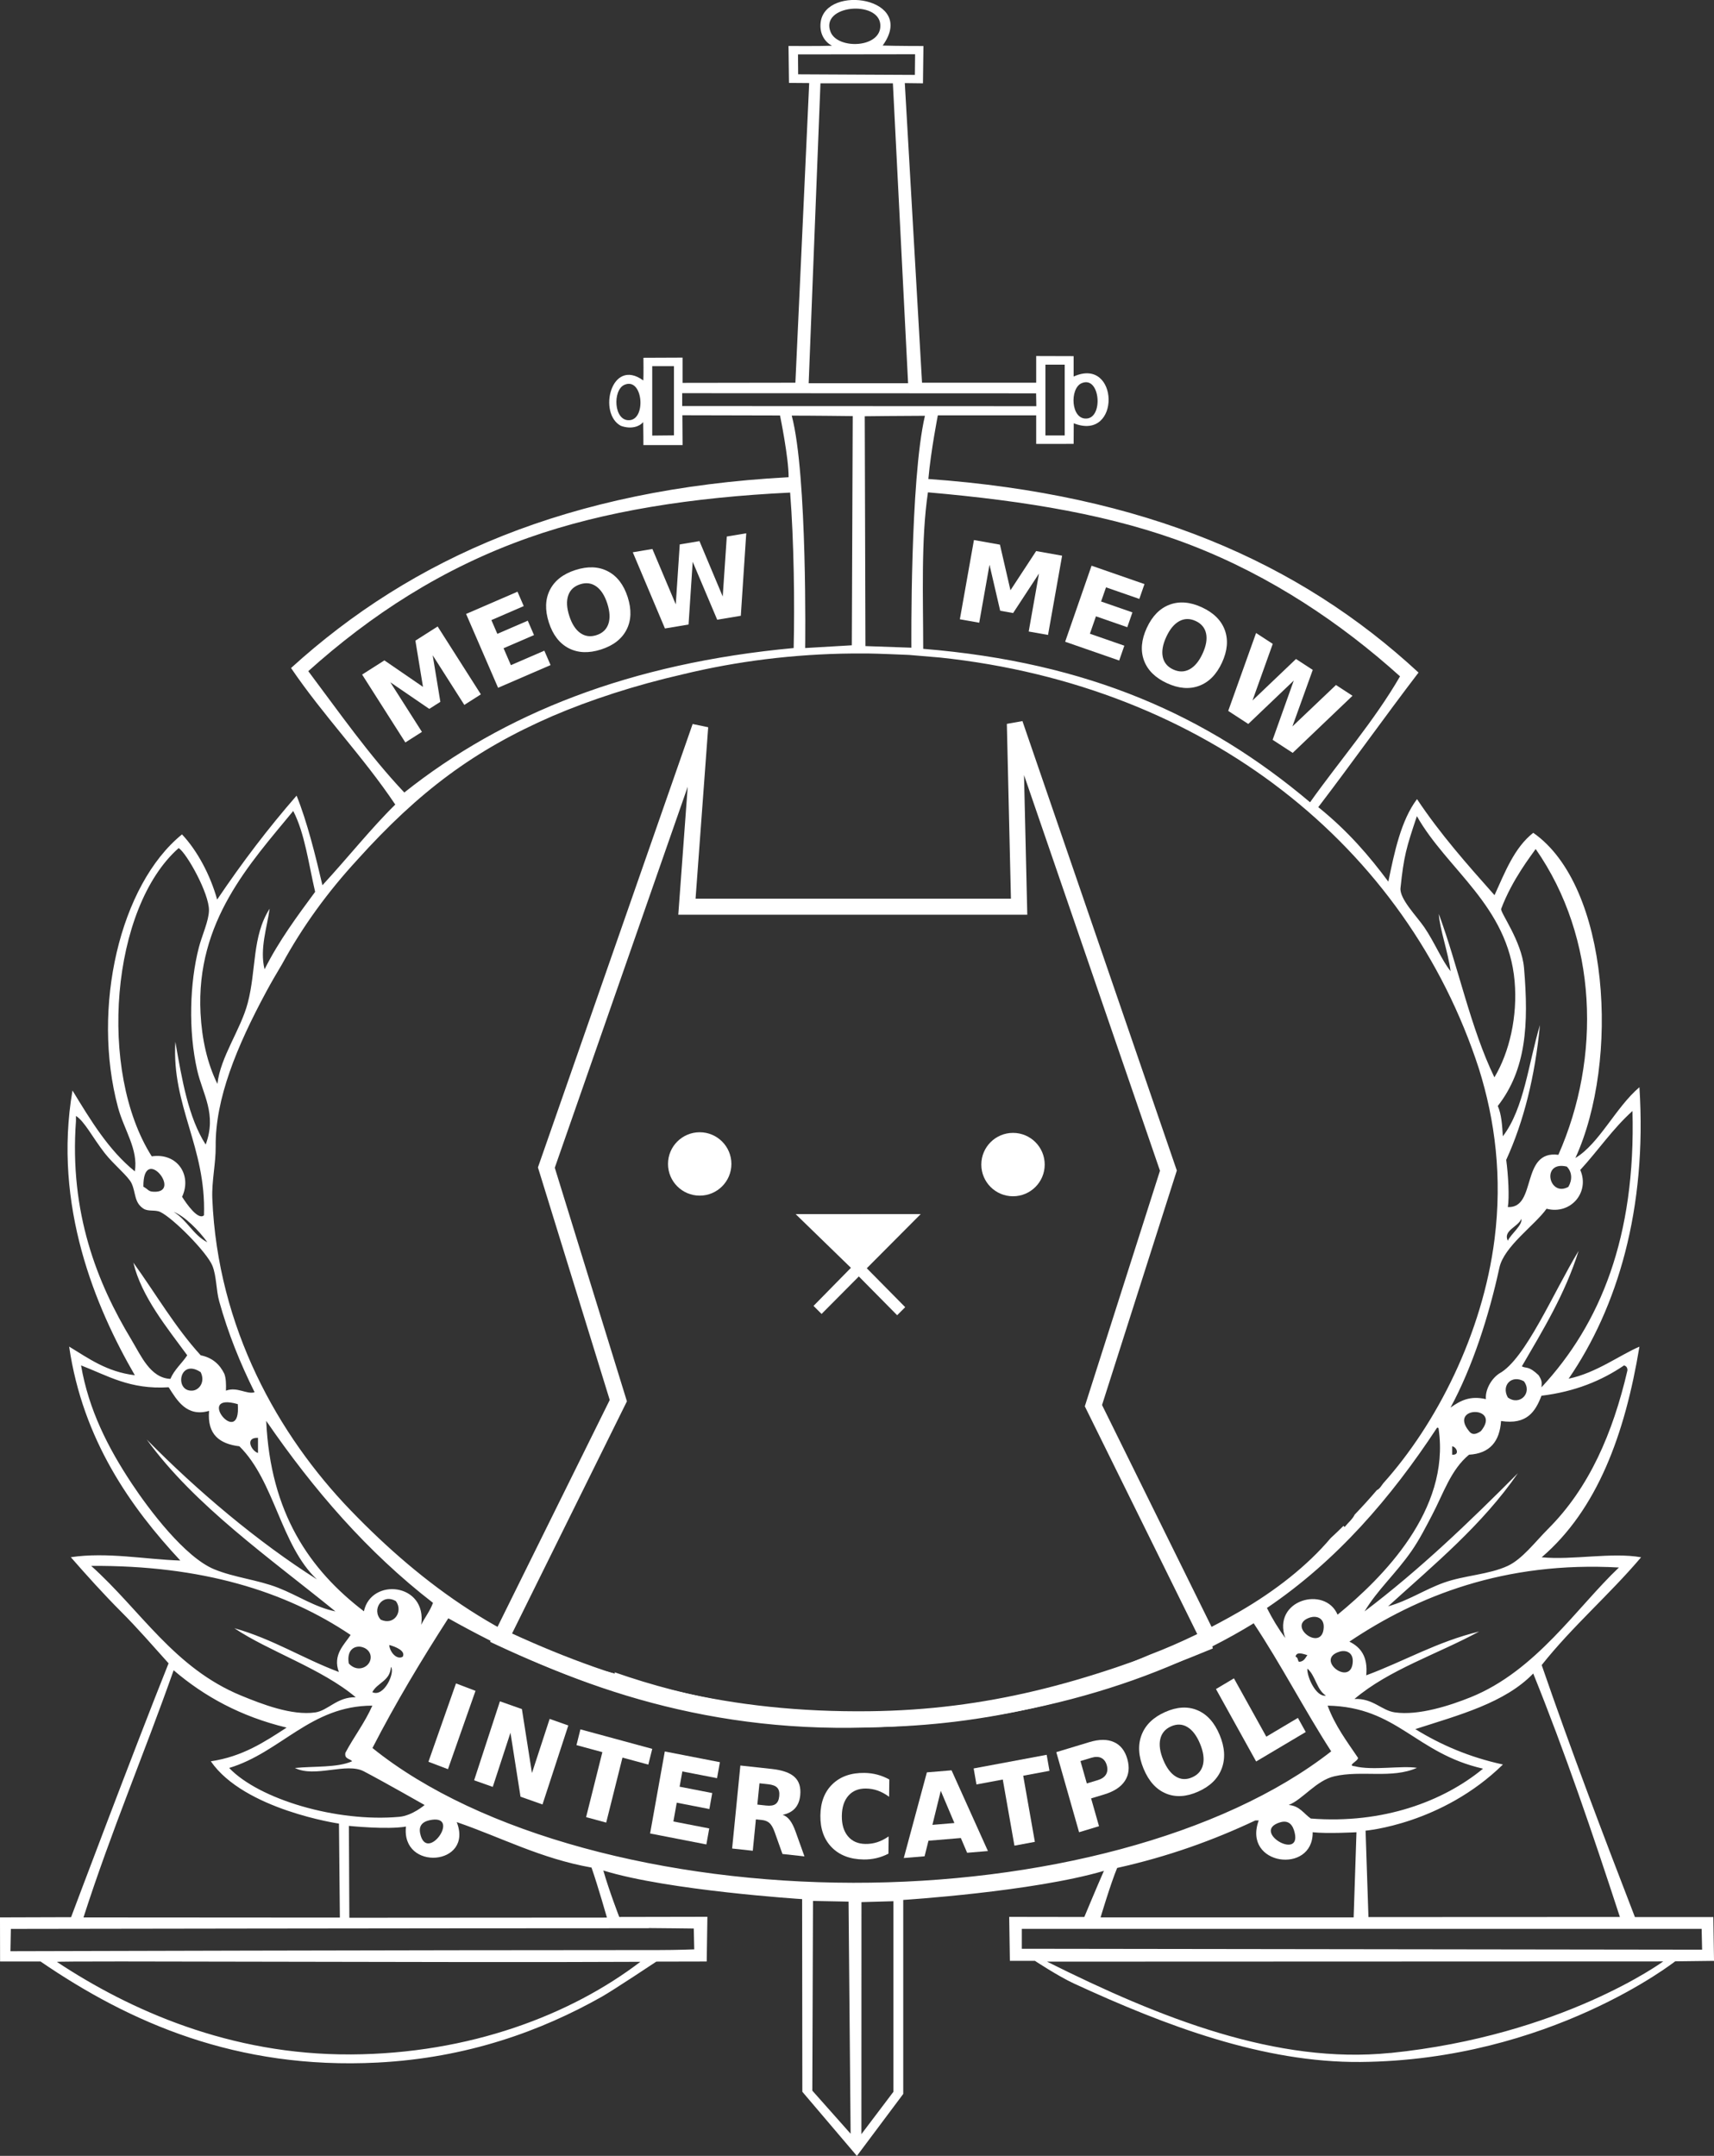 <?xml version="1.0" encoding="UTF-8" standalone="no"?>
<svg
   xmlns:dc="http://purl.org/dc/elements/1.1/"
   xmlns:cc="http://creativecommons.org/ns#"
   xmlns:rdf="http://www.w3.org/1999/02/22-rdf-syntax-ns#"
   xmlns:svg="http://www.w3.org/2000/svg"
   xmlns="http://www.w3.org/2000/svg"
   xmlns:sodipodi="http://sodipodi.sourceforge.net/DTD/sodipodi-0.dtd"
   xmlns:inkscape="http://www.inkscape.org/namespaces/inkscape"
   width="62.568mm"
   height="78.706mm"
   viewBox="0 0 62.568 78.706"
   version="1.1"
   id="svg1227"
   inkscape:version="1.0.1 (3bc2e813f5, 2020-09-07)"
   sodipodi:docname="intercatpol3.svg">
  <rect x="0" y="0" width="62.568" height="78.706" fill="#333333" stroke="none"/>
  <defs
     id="defs1221" />
  <sodipodi:namedview
     id="base"
     pagecolor="#ffffff"
     bordercolor="#666666"
     borderopacity="1.0"
     inkscape:pageopacity="0.0"
     inkscape:pageshadow="2"
     inkscape:zoom="1.5325895"
     inkscape:cx="189.87818"
     inkscape:cy="231.24894"
     inkscape:document-units="mm"
     inkscape:current-layer="layer1"
     inkscape:document-rotation="0"
     showgrid="true"
     inkscape:snap-others="false"
     inkscape:object-nodes="false"
     inkscape:snap-nodes="false"
     showguides="true"
     inkscape:lockguides="false"
     inkscape:window-width="1920"
     inkscape:window-height="993"
     inkscape:window-x="0"
     inkscape:window-y="31"
     inkscape:window-maximized="1" />
  <g
     inkscape:label="Layer 1"
     inkscape:groupmode="layer"
     id="layer1"
     transform="translate(-71.904,-128.466)">
    <g
       aria-label="INTERCATPOL"
       transform="matrix(0.714,-0.024,0.025,0.74,24.789,45.394)"
       id="text1233"
       style="font-style:normal;font-variant:normal;font-weight:bold;font-stretch:normal;font-size:4.939px;line-height:1.25;font-family:sans-serif;-inkscape-font-specification:'sans-serif, Bold';font-variant-ligatures:normal;font-variant-caps:normal;font-variant-numeric:normal;font-variant-east-asian:normal;letter-spacing:0.394px;fill:#ffffff;fill-opacity:1;stroke:none;stroke-width:0.265">
      <path
         d="m 82.368,197.982 0.984,0.398 -1.542,3.815 -0.984,-0.398 z"
         style="font-style:normal;font-variant:normal;font-weight:bold;font-stretch:normal;font-size:5.644px;font-family:sans-serif;-inkscape-font-specification:'sans-serif, Bold';font-variant-ligatures:normal;font-variant-caps:normal;font-variant-numeric:normal;font-variant-east-asian:normal;fill:#ffffff"
         id="path1381" />
      <path
         d="m 84.581,198.937 1.109,0.419 0.403,3.169 0.997,-2.64 0.941,0.356 -1.454,3.849 -1.109,-0.419 -0.403,-3.169 -0.997,2.64 -0.941,-0.356 z"
         style="font-style:normal;font-variant:normal;font-weight:bold;font-stretch:normal;font-size:5.644px;font-family:sans-serif;-inkscape-font-specification:'sans-serif, Bold';font-variant-ligatures:normal;font-variant-caps:normal;font-variant-numeric:normal;font-variant-east-asian:normal;fill:#ffffff"
         id="path1383" />
      <path
         d="m 88.643,200.452 3.635,1.08 -0.228,0.769 -1.308,-0.388 -0.943,3.176 -1.017,-0.302 0.943,-3.176 -1.31,-0.389 z"
         style="font-style:normal;font-variant:normal;font-weight:bold;font-stretch:normal;font-size:5.644px;font-family:sans-serif;-inkscape-font-specification:'sans-serif, Bold';font-variant-ligatures:normal;font-variant-caps:normal;font-variant-numeric:normal;font-variant-east-asian:normal;fill:#ffffff"
         id="path1385" />
      <path
         d="m 92.914,201.681 2.796,0.62 -0.174,0.783 -1.76,-0.39 -0.166,0.748 1.655,0.367 -0.174,0.783 -1.655,-0.367 -0.204,0.92 1.819,0.403 -0.174,0.783 -2.855,-0.633 z"
         style="font-style:normal;font-variant:normal;font-weight:bold;font-stretch:normal;font-size:5.644px;font-family:sans-serif;-inkscape-font-specification:'sans-serif, Bold';font-variant-ligatures:normal;font-variant-caps:normal;font-variant-numeric:normal;font-variant-east-asian:normal;fill:#ffffff"
         id="path1387" />
      <path
         d="m 97.992,204.513 q 0.33,0.046 0.489,-0.058 0.162,-0.103 0.201,-0.384 0.039,-0.278 -0.09,-0.419 -0.125,-0.14 -0.456,-0.185 l -0.442,-0.061 -0.145,1.046 z m -0.543,0.665 -0.213,1.542 -1.051,-0.145 0.564,-4.076 1.605,0.222 q 0.805,0.111 1.142,0.433 0.339,0.322 0.259,0.907 -0.056,0.404 -0.288,0.636 -0.23,0.233 -0.64,0.301 0.209,0.079 0.354,0.277 0.148,0.196 0.274,0.572 l 0.41,1.236 -1.119,-0.155 -0.357,-1.082 q -0.108,-0.327 -0.248,-0.46 -0.137,-0.133 -0.394,-0.169 z"
         style="font-style:normal;font-variant:normal;font-weight:bold;font-stretch:normal;font-size:5.644px;font-family:sans-serif;-inkscape-font-specification:'sans-serif, Bold';font-variant-ligatures:normal;font-variant-caps:normal;font-variant-numeric:normal;font-variant-east-asian:normal;fill:#ffffff"
         id="path1389" />
      <path
         d="m 104.159,207.087 q -0.299,0.138 -0.619,0.2 -0.32,0.062 -0.664,0.046 -1.027,-0.048 -1.6,-0.649 -0.573,-0.603 -0.527,-1.586 0.046,-0.986 0.673,-1.53 0.627,-0.547 1.654,-0.499 0.344,0.016 0.657,0.108 0.313,0.092 0.598,0.257 l -0.04,0.851 q -0.285,-0.215 -0.567,-0.322 -0.282,-0.107 -0.599,-0.122 -0.567,-0.026 -0.909,0.322 -0.342,0.348 -0.372,0.987 -0.03,0.636 0.278,1.015 0.308,0.379 0.875,0.405 0.317,0.015 0.607,-0.065 0.291,-0.08 0.595,-0.267 z"
         style="font-style:normal;font-variant:normal;font-weight:bold;font-stretch:normal;font-size:5.644px;font-family:sans-serif;-inkscape-font-specification:'sans-serif, Bold';font-variant-ligatures:normal;font-variant-caps:normal;font-variant-numeric:normal;font-variant-east-asian:normal;fill:#ffffff"
         id="path1391" />
      <path
         d="m 107.883,206.437 -1.657,0.079 -0.226,0.761 -1.065,0.051 1.327,-4.183 1.264,-0.06 1.718,4.038 -1.065,0.051 z m -1.429,-0.696 1.126,-0.054 -0.64,-1.609 z"
         style="font-style:normal;font-variant:normal;font-weight:bold;font-stretch:normal;font-size:5.644px;font-family:sans-serif;-inkscape-font-specification:'sans-serif, Bold';font-variant-ligatures:normal;font-variant-caps:normal;font-variant-numeric:normal;font-variant-east-asian:normal;fill:#ffffff"
         id="path1393" />
      <path
         d="m 108.658,203.029 3.752,-0.551 0.116,0.794 -1.35,0.198 0.481,3.278 -1.05,0.154 -0.481,-3.278 -1.353,0.199 z"
         style="font-style:normal;font-variant:normal;font-weight:bold;font-stretch:normal;font-size:5.644px;font-family:sans-serif;-inkscape-font-specification:'sans-serif, Bold';font-variant-ligatures:normal;font-variant-caps:normal;font-variant-numeric:normal;font-variant-east-asian:normal;fill:#ffffff"
         id="path1395" />
      <path
         d="m 112.906,202.363 1.706,-0.439 q 0.761,-0.196 1.254,0.039 0.495,0.231 0.656,0.856 0.161,0.627 -0.16,1.071 -0.319,0.441 -1.08,0.636 l -0.678,0.174 0.356,1.383 -1.028,0.264 z m 1.219,0.48 0.286,1.113 0.569,-0.146 q 0.299,-0.077 0.425,-0.263 0.125,-0.189 0.056,-0.456 -0.069,-0.267 -0.269,-0.369 -0.2,-0.102 -0.499,-0.025 z"
         style="font-style:normal;font-variant:normal;font-weight:bold;font-stretch:normal;font-size:5.644px;font-family:sans-serif;-inkscape-font-specification:'sans-serif, Bold';font-variant-ligatures:normal;font-variant-caps:normal;font-variant-numeric:normal;font-variant-east-asian:normal;fill:#ffffff"
         id="path1397" />
      <path
         d="m 118.809,201.284 q -0.452,0.177 -0.57,0.608 -0.118,0.431 0.119,1.037 0.236,0.603 0.616,0.839 0.38,0.236 0.831,0.059 0.454,-0.178 0.573,-0.609 0.118,-0.431 -0.118,-1.034 -0.237,-0.606 -0.617,-0.842 -0.38,-0.236 -0.834,-0.058 z m -0.28,-0.716 q 0.924,-0.362 1.654,-0.038 0.731,0.324 1.095,1.255 0.364,0.929 0.047,1.663 -0.317,0.734 -1.241,1.095 -0.921,0.361 -1.654,0.038 -0.731,-0.324 -1.094,-1.253 -0.365,-0.932 -0.048,-1.665 0.319,-0.735 1.241,-1.095 z"
         style="font-style:normal;font-variant:normal;font-weight:bold;font-stretch:normal;font-size:5.644px;font-family:sans-serif;-inkscape-font-specification:'sans-serif, Bold';font-variant-ligatures:normal;font-variant-caps:normal;font-variant-numeric:normal;font-variant-east-asian:normal;fill:#ffffff"
         id="path1399" />
      <path
         d="m 121.169,199.518 0.937,-0.497 1.552,2.927 1.646,-0.873 0.376,0.709 -2.584,1.37 z"
         style="font-style:normal;font-variant:normal;font-weight:bold;font-stretch:normal;font-size:5.644px;font-family:sans-serif;-inkscape-font-specification:'sans-serif, Bold';font-variant-ligatures:normal;font-variant-caps:normal;font-variant-numeric:normal;font-variant-east-asian:normal;fill:#ffffff"
         id="path1401" />
    </g>
    <path
       d="m 134.447,198.453 c 0,0 -1.899,0.001 -2.862,0.001 -1.17,-3.032 -2.326,-6.073 -3.403,-9.2 1.114,-1.407 2.473,-2.57 3.629,-3.935 -1.07,-0.191 -2.496,0.11 -3.629,0 2.02,-1.733 3.036,-4.469 3.568,-7.689 -0.708,0.3 -1.581,0.961 -2.584,1.169 1.778,-2.594 2.867,-6.189 2.584,-10.641 -0.866,0.734 -1.466,2.061 -2.337,2.583 1.624,-3.554 1.25,-9.928 -1.539,-11.871 -0.69,0.541 -1.029,1.432 -1.414,2.277 -0.994,-1.118 -1.986,-2.238 -2.829,-3.507 -0.582,0.771 -0.826,1.934 -1.047,3.013 -0.69,-0.928 -1.464,-1.839 -2.557,-2.72 1.251,-1.64 2.407,-3.274 3.659,-4.913 -4.377,-4.051 -10.028,-6.505 -17.893,-7.067 0.093,-1.043 0.346,-2.323 0.346,-2.323 h 3.59 v 1.042 l 1.367,-0.001 c 0,0 0.004,-0.475 0.004,-0.752 1.735,0.689 1.661,-2.464 -0.004,-1.706 v -0.745 l -1.367,-0.004 v 0.974 h -4.167 l -0.629,-10.938 0.663,0.008 0.017,-1.362 c 0,0 -0.985,0 -1.488,-0.017 1.273,-1.757 -2.088,-2.258 -2.264,-0.847 -0.05,0.41 0.147,0.716 0.416,0.854 -0.47,0.017 -1.589,0.008 -1.589,0.008 l 0.017,1.349 0.738,0.006 -0.504,10.939 -4.119,0.006 v -0.922 l -1.428,0.006 c 0,0 0.008,0.679 -0.004,0.828 -1.176,-0.857 -1.667,1.216 -0.816,1.658 0.384,0.136 0.684,0.017 0.811,-0.137 0.008,0.245 0.008,0.838 0.008,0.838 h 1.43 l -0.008,-1.089 3.565,0.008 c 0,0 0.32,1.555 0.313,2.254 -8.017,0.43 -13.739,2.943 -18.163,6.966 1.203,1.77 2.611,3.205 3.805,4.985 -0.86,0.842 -1.737,1.946 -2.659,2.945 -0.252,-1.081 -0.56,-2.323 -0.943,-3.271 -1.04,1.194 -1.975,2.423 -2.9,3.794 -0.25,-0.897 -0.726,-1.789 -1.283,-2.379 -2.269,1.84 -3.31,6.329 -2.337,9.964 0.219,0.819 0.747,1.535 0.615,2.338 -0.963,-0.78 -1.615,-1.87 -2.276,-2.952 -0.72,4.209 0.851,7.933 2.276,10.395 -1.023,-0.124 -1.683,-0.612 -2.398,-1.046 0.499,3.417 2.269,5.889 4.059,7.811 -1.293,-0.042 -2.668,-0.319 -3.998,-0.122 0.575,0.658 1.211,1.364 1.827,1.98 0.622,0.622 1.124,1.208 1.742,1.894 -1.243,3.103 -3.559,9.268 -3.559,9.268 l -2.595,0.008 0.003,1.609 h 1.476 c 3.258,2.231 7.159,3.953 12.301,3.691 3.293,-0.169 5.99,-1.164 8.18,-2.399 0.435,-0.246 1.999,-1.287 1.999,-1.287 l 1.839,-0.004 0.025,-1.632 -3.218,0.006 c 0,0 -0.375,-0.97 -0.581,-1.696 2.363,0.734 7.257,1.045 7.257,1.045 l 0.008,7.033 1.991,2.342 1.692,-2.263 V 197.828 c 0,0 4.724,-0.297 7.325,-1.061 -0.253,0.574 -0.715,1.684 -0.715,1.684 l -2.742,-0.004 0.025,1.605 h 0.914 c 0,0 0.852,0.562 1.417,0.824 3.374,1.558 6.937,2.898 10.469,2.868 6.896,-0.059 11.485,-3.674 11.485,-3.674 l 1.419,-0.017 z M 94.884,143.806 c -0.581,0.042 -0.623,-1.101 -0.186,-1.291 0.672,-0.291 0.807,1.251 0.186,1.291 m 0.829,0.562 v -2.535 h 0.793 v 2.527 z m 35.324,54.082 c -3.118,0 -9.179,0.004 -9.179,0.004 l -0.105,-3.155 c 0,0 2.784,-0.232 5.014,-2.415 -1.23,-0.267 -2.272,-0.72 -3.199,-1.292 1.597,-0.515 3.269,-0.955 4.305,-2.03 1.168,2.892 2.164,5.827 3.163,8.887 m -12.082,-4.091 c 0.504,-0.199 0.999,-0.893 1.66,-1.044 0.998,-0.23 2.095,0.1 3.015,-0.308 -0.563,-0.09 -1.626,0.107 -2.275,-0.059 -0.297,-0.025 0.131,-0.184 0.123,-0.307 -0.405,-0.599 -0.839,-1.171 -1.109,-1.905 2.555,0.05 3.197,1.739 5.673,2.301 -1.442,1.19 -3.651,2.027 -6.288,1.82 -0.255,-0.175 -0.402,-0.459 -0.8,-0.494 m -0.316,0.632 c 0.319,-0.095 0.466,0.108 0.529,0.384 0.239,1.028 -1.613,-0.059 -0.529,-0.384 m 0.992,-6.105 c -0.075,0.105 -0.127,0.241 -0.308,0.246 -0.05,-0.05 -0.033,-0.169 -0.124,-0.185 0.033,-0.211 0.298,-0.094 0.431,-0.059 m 0.103,-1.376 c 0.221,-0.067 0.511,0.008 0.494,0.369 -0.05,0.934 -1.403,-0.084 -0.494,-0.369 m 0.574,2.853 c -0.353,0.067 -0.697,-0.681 -0.677,-0.985 0.301,0.252 0.335,0.771 0.677,0.985 m -1.477,-2.092 c -0.253,-0.341 -0.478,-0.711 -0.676,-1.107 2.543,-1.721 4.521,-4.009 6.211,-6.582 0.05,-0.008 0.059,0.025 0.059,0.059 0.421,2.953 -2.041,5.416 -3.691,6.768 -0.454,-1.073 -2.407,-0.542 -1.907,0.86 m 2.461,0.862 c -0.05,0.934 -1.401,-0.084 -0.492,-0.369 0.221,-0.075 0.511,0.008 0.492,0.369 m 9.717,-3.445 c -1.533,1.45 -3.02,3.77 -5.411,4.736 -0.745,0.301 -1.906,0.679 -2.768,0.554 -0.487,-0.067 -0.798,-0.52 -1.475,-0.49 1.263,-1.074 3.038,-1.639 4.55,-2.462 -1.533,0.372 -2.731,1.082 -4.121,1.599 0.067,-0.679 -0.201,-1.027 -0.615,-1.23 2.475,-1.665 5.667,-2.942 9.841,-2.706 m 0.185,-7.38 c 0.075,0.025 0.127,0.075 0.124,0.184 -0.535,2.297 -1.399,4.289 -2.892,5.782 -0.478,0.479 -0.944,1.105 -1.476,1.354 -0.693,0.322 -1.595,0.346 -2.338,0.615 -0.714,0.257 -1.281,0.653 -2.03,0.862 1.677,-1.523 3.432,-2.966 4.737,-4.86 -1.768,1.777 -3.576,3.516 -5.597,5.045 0.475,-0.795 1.141,-1.375 1.722,-2.215 0.29,-0.421 0.506,-0.851 0.738,-1.292 0.426,-0.809 0.685,-1.66 1.354,-2.214 0.759,-0.042 1.118,-0.483 1.169,-1.23 0.945,0.146 1.254,-0.346 1.475,-0.922 1.226,-0.149 2.197,-0.552 3.014,-1.107 m -6.273,3.259 v -0.306 c 0.165,0.025 0.288,0.328 0,0.306 m 1.047,-0.86 c -0.228,0.159 -0.346,0.114 -0.432,0 -0.765,-0.929 1.202,-0.933 0.432,0 m 1.57,-1.82 c 0.323,0.428 -0.159,0.911 -0.587,0.59 -0.248,-0.446 0.144,-0.839 0.587,-0.59 m 2.057,-7.714 c 0.649,-0.705 1.193,-1.514 1.907,-2.153 0.121,4.591 -1.169,7.77 -3.321,10.087 0.008,-0.169 0.033,-0.22 -0.104,-0.44 -0.374,-0.357 -0.449,-0.236 -0.613,-0.325 0.761,-1.31 1.578,-2.638 2.072,-4.216 -0.921,1.519 -1.945,3.964 -2.899,4.478 -0.323,0.216 -0.517,0.636 -0.485,0.935 -0.59,-0.136 -0.936,0.059 -1.292,0.308 0.797,-1.47 1.405,-3.35 1.784,-5.107 0.169,-0.78 1.3,-1.554 1.722,-2.152 0.884,0.231 1.586,-0.604 1.23,-1.415 m -2.152,1.783 c 0.05,0.239 -0.368,0.536 -0.492,0.8 -0.189,-0.375 0.389,-0.511 0.492,-0.8 m 1.66,-1.907 c 0.198,0.2 0.205,0.485 0.059,0.74 -0.713,0.396 -1.007,-0.964 -0.059,-0.74 m -1.137,-11.596 c 2.275,3.263 2.398,7.62 0.83,11.166 -1.388,-0.178 -0.778,1.965 -1.845,1.907 0.059,-0.345 0.017,-1.162 -0.059,-1.722 0.643,-1.408 1.051,-3.05 1.231,-4.92 -0.419,1.385 -0.572,3.036 -1.354,4.059 -0.025,-0.402 -0.05,-0.807 -0.185,-1.106 1.035,-1.327 1.135,-2.964 0.958,-5.041 -0.084,-0.976 -0.88,-2.035 -0.834,-2.156 0.403,-1.075 1.107,-1.96 1.26,-2.186 m -4.336,-1.197 c 1.103,1.955 3.326,3.27 3.567,6.028 0.111,1.271 -0.186,2.585 -0.738,3.506 -0.87,-1.795 -1.313,-4.018 -2.03,-5.966 0.033,0.557 0.339,1.382 0.43,2.091 -0.324,-0.404 -0.59,-1.065 -0.962,-1.608 -0.274,-0.399 -0.906,-1.035 -0.866,-1.427 0.121,-1.168 0.212,-1.473 0.598,-2.624 m -8.252,-9.898 c 2.937,1.134 5.508,2.873 7.637,4.793 -0.939,1.624 -2.221,3.099 -3.284,4.597 -3.757,-3.168 -8.077,-5.107 -14.122,-5.602 -0.001,-1.873 -0.084,-3.998 0.173,-5.713 3.592,0.315 6.763,0.831 9.596,1.925 m -3.988,-5.909 c 0.672,-0.292 0.806,1.25 0.185,1.29 -0.581,0.042 -0.623,-1.101 -0.185,-1.29 m -1.32,-0.677 h 0.704 v 2.584 h -0.704 z m -7.84,-12.142 c -0.407,-0.988 1.758,-1.18 1.814,-0.267 0.05,0.854 -1.549,0.913 -1.814,0.267 m -1.186,1.542 -0.006,-0.727 4.275,-0.006 -0.008,0.754 z m 0.814,0.328 h 2.644 l 0.255,5.031 0.3,5.918 h -3.629 z m -5.047,11.783 v -0.47 l 12.919,0.006 0.008,0.469 z m 8.368,8.822 -1.679,-0.059 -0.025,-8.391 c 0,0 1.523,-0.017 2.197,-0.017 -0.547,2.339 -0.494,8.465 -0.494,8.465 m -4.371,-8.471 c 0.606,-0.002 2.229,0.017 2.229,0.017 l -0.033,8.368 -1.703,0.1 c 0,0 0.088,-6.315 -0.491,-8.487 m -17.648,9.332 c 2.264,-2.033 4.871,-3.755 8.049,-4.875 2.763,-0.976 5.974,-1.473 9.541,-1.645 0.14,1.779 0.167,4.073 0.129,5.675 -5.966,0.554 -10.583,2.385 -14.213,5.274 -1.285,-1.36 -2.37,-2.918 -3.505,-4.429 m 1.792,6.883 c 2.251,-2.495 4.262,-4.002 7.121,-5.244 1.384,-0.593 3.008,-1.124 4.759,-1.525 1.969,-0.477 4.047,-0.74 6.194,-0.76 0.042,-10e-4 0.466,-10e-4 0.57,0 0.294,0.002 1.251,0.042 1.435,0.05 0.025,0.001 0.05,0.002 0.075,0.004 0.175,0.017 1.01,0.084 1.114,0.094 9.738,1.03 17.051,6.924 19.672,15.01 0.591,1.882 0.856,3.96 0.572,6.215 -0.437,3.473 -2.136,6.774 -4.06,8.917 -0.05,0.059 -0.131,0.211 -0.238,0.255 -0.26,0.305 -0.529,0.602 -0.809,0.893 -0.075,0.163 -0.236,0.292 -0.367,0.453 -0.017,-0.017 -0.025,-0.025 -0.042,-0.042 -0.153,0.152 -0.308,0.301 -0.469,0.449 -0.859,1.019 -2.037,1.932 -3.305,2.668 -1.036,0.6 -2.162,1.155 -3.299,1.587 -3.175,1.367 -6.774,2.139 -10.59,2.139 -3.172,0 -6.193,-0.533 -8.946,-1.499 0.007,0.017 0.008,0.033 0.017,0.05 -3.9,-0.962 -7.015,-3.225 -9.656,-5.967 -2.629,-2.729 -4.849,-6.652 -5.044,-11.378 -0.025,-0.638 0.13,-1.285 0.123,-1.907 -0.017,-1.73 0.766,-3.641 1.85,-5.651 0.18,-0.333 0.374,-0.667 0.574,-1 0.742,-1.364 1.669,-2.641 2.751,-3.812 m 0.237,27.44 c -1.988,-1.518 -3.416,-3.596 -3.567,-6.952 1.728,2.515 3.694,4.792 6.088,6.643 -0.109,0.301 -0.293,0.525 -0.43,0.8 0.221,-1.527 -1.831,-1.734 -2.092,-0.49 m 0.984,2.029 c 0.169,0.185 -0.247,1.127 -0.677,0.922 0.184,-0.351 0.657,-0.41 0.677,-0.922 m 0.186,-2.399 c 0.267,0.372 -0.059,0.899 -0.554,0.675 -0.344,-0.367 0.05,-0.979 0.554,-0.675 m -0.246,1.599 c 0.228,0.059 0.613,0.216 0.492,0.43 -0.216,0.121 -0.469,-0.165 -0.492,-0.43 m -1.354,4.244 c -0.538,0.241 -1.383,0.175 -2.09,0.246 0.742,0.367 1.884,-0.214 2.521,0.124 0.737,0.386 2.215,1.228 2.215,1.228 0,0 -0.45,0.388 -0.923,0.431 -2.287,0.206 -5.118,-0.638 -6.212,-1.784 1.891,-0.57 2.974,-2.275 5.227,-2.275 -0.275,0.626 -0.671,1.131 -0.984,1.721 -0.042,0.232 0.161,0.208 0.246,0.308 m 2.914,2.138 c 1.043,-0.145 -0.207,1.599 -0.431,0.494 -0.067,-0.328 0.149,-0.454 0.431,-0.494 m -3.036,-5.706 c -0.14,-0.834 0.773,-0.72 0.8,-0.246 0.017,0.362 -0.47,0.611 -0.8,0.246 M 82.608,158.073 c 0.426,0.825 0.562,1.939 0.8,2.952 -0.661,0.897 -1.326,1.791 -1.846,2.828 -0.186,-0.74 0.094,-1.546 0.185,-2.213 -0.648,1.012 -0.48,2.228 -0.8,3.444 -0.257,0.977 -0.996,1.961 -1.107,2.953 -0.371,-0.755 -0.566,-1.63 -0.616,-2.583 -0.173,-3.361 1.816,-5.47 3.384,-7.381 m -4.182,1.353 c 0.297,0.191 1.115,1.66 1.106,2.275 -0.005,0.383 -0.258,0.923 -0.369,1.354 -0.333,1.288 -0.392,3.038 -0.059,4.49 0.2,0.875 0.722,1.593 0.308,2.706 -0.633,-0.986 -0.866,-2.374 -1.107,-3.752 -0.139,2.352 1.127,3.834 1.045,6.334 -0.21,0.197 -0.637,-0.419 -0.799,-0.675 0.365,-0.775 -0.16,-1.616 -1.108,-1.477 -1.972,-3.11 -1.487,-9.08 0.985,-11.255 m 1.046,14.393 c -0.517,-0.264 -0.743,-0.816 -1.23,-1.109 0.39,0.144 0.922,0.677 1.23,1.109 M 77.507,171.973 c -0.191,-0.008 -0.175,-0.075 -0.369,-0.184 -0.017,-1.587 1.451,0.246 0.369,0.184 m -0.8,5.413 c -1.262,-2.085 -2.274,-4.653 -2.03,-7.996 v -0.184 c 0.315,0.199 0.594,0.77 1.046,1.353 0.33,0.425 0.862,0.846 0.984,1.107 0.16,0.343 0.088,0.697 0.431,0.923 0.179,0.118 0.425,0.033 0.615,0.123 0.46,0.214 1.711,1.475 1.907,1.969 0.151,0.381 0.132,0.884 0.246,1.292 0.328,1.176 0.753,2.232 1.292,3.321 -0.29,0.088 -0.629,-0.211 -1.046,-0.059 0.008,-0.236 0.003,-0.453 -0.059,-0.615 -0.167,-0.344 -0.436,-0.589 -0.862,-0.675 -0.931,-1.018 -1.643,-2.252 -2.459,-3.383 0.295,1.243 1.232,2.375 1.967,3.383 -0.196,0.297 -0.468,0.516 -0.615,0.861 -0.734,-0.033 -1.073,-0.85 -1.415,-1.415 m 4.613,3.567 v 0.554 c -0.242,-0.075 -0.49,-0.572 0,-0.554 m -0.738,-1.23 c 0.13,1.676 -1.613,-0.468 0,0 m -1.661,-0.493 c -0.661,0.042 -0.481,-1.197 0.306,-0.675 0.178,0.363 -0.058,0.662 -0.306,0.675 m -2.215,3.383 c -0.862,-1.301 -1.567,-2.685 -1.845,-4.304 0.964,0.368 1.775,0.889 3.198,0.798 0.302,0.471 0.655,1.099 1.475,0.862 -0.075,0.874 0.394,1.206 1.107,1.293 1.29,1.272 1.508,3.617 2.829,4.858 -2.159,-1.367 -4.362,-3.225 -6.211,-5.105 1.737,2.403 4.49,4.325 6.888,6.275 -0.76,-0.157 -1.345,-0.57 -2.091,-0.863 -0.743,-0.292 -1.601,-0.372 -2.336,-0.676 -1.07,-0.444 -2.37,-2.165 -3.014,-3.138 m -1.476,3.015 c 4.024,-0.025 7.082,0.914 9.472,2.522 -0.233,0.355 -0.663,0.723 -0.43,1.352 -1.312,-0.492 -2.405,-1.202 -3.813,-1.598 1.236,0.834 3.196,1.478 4.428,2.52 -0.672,-0.017 -1.011,0.487 -1.476,0.554 -0.857,0.124 -1.955,-0.306 -2.707,-0.615 -2.448,-1.008 -3.658,-3.106 -5.474,-4.736 m 3.014,3.814 c 1.116,0.955 2.453,1.689 4.121,2.091 -0.809,0.525 -1.607,1.058 -2.767,1.23 1.221,1.77 4.678,2.275 4.678,2.275 l 0.033,3.431 c 0,0 -6.222,-0.006 -9.359,-0.006 1.017,-3.164 2.201,-5.929 3.29,-9.021 m 6.458,14.022 c -4.394,0.025 -8.062,-1.618 -10.717,-3.377 -0.011,-0.05 14.266,0.033 21.298,-0.004 -2.526,1.928 -6.217,3.361 -10.581,3.382 m 10.887,-4.613 c 0.281,0 1.643,0.017 1.643,0.017 l 0.017,0.76 c 0,0 -0.653,0.025 -1.29,0.025 -8.694,0 -23.672,0.042 -23.672,0.042 l 0.016,-0.814 c 0,0 15.163,-0.025 23.287,-0.025 m -1.529,-0.388 -9.402,0.006 -0.017,-3.354 c 0,0 1.401,0.145 2.084,0.025 -0.183,1.644 2.479,1.434 1.853,-0.163 1.632,0.561 3.059,1.329 4.92,1.66 0.229,0.653 0.563,1.826 0.563,1.826 m 7.497,6.317 0.025,-6.925 1.298,0.025 0.075,8.474 z m 2.961,0.042 -1.169,1.547 0.002,-8.471 1.167,-0.033 z m -1.469,-7.63 c -6.799,-0.008 -13.613,-1.747 -17.549,-4.92 0.85,-1.652 1.789,-3.215 2.769,-4.736 3.806,2.137 8.638,4.06 14.7,3.998 5.683,-0.059 10.872,-1.463 14.7,-3.815 0.999,1.504 1.849,3.155 2.829,4.675 -3.99,3.122 -10.71,4.808 -17.448,4.798 m 9.636,-0.542 c 1.859,-0.415 3.498,-1.005 5.044,-1.734 h 0.123 c -0.604,1.648 1.993,1.983 1.969,0.431 0.531,0.059 1.599,0 1.599,0 l -0.103,3.109 h -9.238 c 0,0 0.369,-1.242 0.606,-1.807 m 9.969,6.755 c -4.126,0.419 -8.382,-1.259 -12.53,-3.333 l 22.494,-0.008 c 0,0 -3.683,2.705 -9.964,3.344 m -13.45,-3.803 v -0.729 h 24.816 l 0.017,0.759 -24.831,-0.033"
       style="fill:#ffffff;fill-opacity:1;fill-rule:nonzero;stroke:none;stroke-width:0.025"
       id="path114"
       sodipodi:nodetypes="ccccccccccccccccccccccccccccccccccccccccccccccccccccccccccccscccccccccccccccccccccccccccccccccccccccccccccccccccccccccccccccccccccccccccccccccccccccccccccccccccccccccccccccccccccccccccccccccccccccccccccccccccccccccccccccccccccccccccccccccccccccccccccccccccccccccccccccscccccccccccccccccccccccccccccccccccccccccccccccccccccccccccccccccccccccccccccccccccccccccccccccccccccccccccccccccccccccscccccccccccccccccccccccccccccccccccccccccccc" />
    <g
       aria-label="MEOW"
       transform="matrix(0.714,0,0,0.714,29.493,46.789)"
       id="text1233-5"
       style="font-style:normal;font-variant:normal;font-weight:bold;font-stretch:normal;font-size:5.644px;line-height:1.25;font-family:sans-serif;-inkscape-font-specification:'sans-serif, Bold';font-variant-ligatures:normal;font-variant-caps:normal;font-variant-numeric:normal;font-variant-east-asian:normal;letter-spacing:-0.114px;word-spacing:-0.108px;fill:#ffffff;fill-opacity:1;stroke:none;stroke-width:1">
      <path
         d="m 77.913,148.885 1.139,-0.725 1.973,1.354 -0.388,-2.364 1.137,-0.724 2.21,3.471 -0.846,0.539 -1.617,-2.538 0.392,2.381 -0.567,0.361 -1.992,-1.362 1.617,2.538 -0.848,0.54 z"
         style="font-style:normal;font-variant:normal;font-weight:bold;font-stretch:normal;font-size:5.644px;font-family:sans-serif;-inkscape-font-specification:'sans-serif, Bold';font-variant-ligatures:normal;font-variant-caps:normal;font-variant-numeric:normal;font-variant-east-asian:normal;stroke-width:1;fill:#ffffff"
         id="path1363" />
      <path
         d="m 83.229,145.785 2.628,-1.137 0.319,0.736 -1.654,0.716 0.304,0.703 1.556,-0.673 0.319,0.736 -1.556,0.673 0.374,0.865 1.71,-0.74 0.319,0.736 -2.684,1.161 z"
         style="font-style:normal;font-variant:normal;font-weight:bold;font-stretch:normal;font-size:5.644px;font-family:sans-serif;-inkscape-font-specification:'sans-serif, Bold';font-variant-ligatures:normal;font-variant-caps:normal;font-variant-numeric:normal;font-variant-east-asian:normal;stroke-width:1;fill:#ffffff"
         id="path1365" />
      <path
         d="m 89.057,144.27 q -0.462,0.148 -0.607,0.571 -0.145,0.423 0.054,1.042 0.198,0.617 0.562,0.876 0.364,0.259 0.826,0.111 0.464,-0.149 0.61,-0.572 0.145,-0.423 -0.053,-1.04 -0.199,-0.619 -0.563,-0.879 -0.364,-0.259 -0.829,-0.11 z m -0.235,-0.732 q 0.945,-0.303 1.654,0.066 0.709,0.369 1.015,1.321 0.305,0.95 -0.057,1.662 -0.362,0.712 -1.307,1.016 -0.942,0.302 -1.654,-0.066 -0.709,-0.369 -1.014,-1.319 -0.306,-0.953 0.056,-1.665 0.364,-0.713 1.307,-1.016 z"
         style="font-style:normal;font-variant:normal;font-weight:bold;font-stretch:normal;font-size:5.644px;font-family:sans-serif;-inkscape-font-specification:'sans-serif, Bold';font-variant-ligatures:normal;font-variant-caps:normal;font-variant-numeric:normal;font-variant-east-asian:normal;stroke-width:1;fill:#ffffff"
         id="path1367" />
      <path
         d="m 91.751,142.632 1.003,-0.168 1.195,2.832 0.203,-3.066 1.008,-0.169 1.189,2.833 0.208,-3.067 0.995,-0.166 -0.278,4.218 -1.207,0.202 -1.253,-2.962 -0.212,3.207 -1.207,0.202 z"
         style="font-style:normal;font-variant:normal;font-weight:bold;font-stretch:normal;font-size:5.644px;font-family:sans-serif;-inkscape-font-specification:'sans-serif, Bold';font-variant-ligatures:normal;font-variant-caps:normal;font-variant-numeric:normal;font-variant-east-asian:normal;stroke-width:1;fill:#ffffff"
         id="path1369" />
    </g>
    <g
       aria-label="MEOW"
       transform="matrix(0.526,0.483,-0.483,0.526,138.386,32.236)"
       id="text1233-5-2"
       style="font-style:normal;font-variant:normal;font-weight:bold;font-stretch:normal;font-size:5.644px;line-height:1.25;font-family:sans-serif;-inkscape-font-specification:'sans-serif, Bold';font-variant-ligatures:normal;font-variant-caps:normal;font-variant-numeric:normal;font-variant-east-asian:normal;letter-spacing:-0.114px;word-spacing:-0.108px;fill:#ffffff;fill-opacity:1;stroke:none;stroke-width:1">
      <path
         d="m 77.913,148.885 1.139,-0.725 1.973,1.354 -0.388,-2.364 1.137,-0.724 2.21,3.471 -0.846,0.539 -1.617,-2.538 0.392,2.381 -0.567,0.361 -1.992,-1.362 1.617,2.538 -0.848,0.54 z"
         style="font-style:normal;font-variant:normal;font-weight:bold;font-stretch:normal;font-size:5.644px;font-family:sans-serif;-inkscape-font-specification:'sans-serif, Bold';font-variant-ligatures:normal;font-variant-caps:normal;font-variant-numeric:normal;font-variant-east-asian:normal;fill:#ffffff;stroke-width:1"
         id="path1372" />
      <path
         d="m 83.229,145.785 2.628,-1.137 0.319,0.736 -1.654,0.716 0.304,0.703 1.556,-0.673 0.319,0.736 -1.556,0.673 0.374,0.865 1.71,-0.74 0.319,0.736 -2.684,1.161 z"
         style="font-style:normal;font-variant:normal;font-weight:bold;font-stretch:normal;font-size:5.644px;font-family:sans-serif;-inkscape-font-specification:'sans-serif, Bold';font-variant-ligatures:normal;font-variant-caps:normal;font-variant-numeric:normal;font-variant-east-asian:normal;fill:#ffffff;stroke-width:1"
         id="path1374" />
      <path
         d="m 89.057,144.27 q -0.462,0.148 -0.607,0.571 -0.145,0.423 0.054,1.042 0.198,0.617 0.562,0.876 0.364,0.259 0.826,0.111 0.464,-0.149 0.61,-0.572 0.145,-0.423 -0.053,-1.04 -0.199,-0.619 -0.563,-0.879 -0.364,-0.259 -0.829,-0.11 z m -0.235,-0.732 q 0.945,-0.303 1.654,0.066 0.709,0.369 1.015,1.321 0.305,0.95 -0.057,1.662 -0.362,0.712 -1.307,1.016 -0.942,0.302 -1.654,-0.066 -0.709,-0.369 -1.014,-1.319 -0.306,-0.953 0.056,-1.665 0.364,-0.713 1.307,-1.016 z"
         style="font-style:normal;font-variant:normal;font-weight:bold;font-stretch:normal;font-size:5.644px;font-family:sans-serif;-inkscape-font-specification:'sans-serif, Bold';font-variant-ligatures:normal;font-variant-caps:normal;font-variant-numeric:normal;font-variant-east-asian:normal;fill:#ffffff;stroke-width:1"
         id="path1376" />
      <path
         d="m 91.751,142.632 1.003,-0.168 1.195,2.832 0.203,-3.066 1.008,-0.169 1.189,2.833 0.208,-3.067 0.995,-0.166 -0.278,4.218 -1.207,0.202 -1.253,-2.962 -0.212,3.207 -1.207,0.202 z"
         style="font-style:normal;font-variant:normal;font-weight:bold;font-stretch:normal;font-size:5.644px;font-family:sans-serif;-inkscape-font-specification:'sans-serif, Bold';font-variant-ligatures:normal;font-variant-caps:normal;font-variant-numeric:normal;font-variant-east-asian:normal;fill:#ffffff;stroke-width:1"
         id="path1378" />
    </g>
    <path
       style="color:#000000;font-style:normal;font-variant:normal;font-weight:normal;font-stretch:normal;font-size:medium;line-height:normal;font-family:sans-serif;font-variant-ligatures:normal;font-variant-position:normal;font-variant-caps:normal;font-variant-numeric:normal;font-variant-alternates:normal;font-variant-east-asian:normal;font-feature-settings:normal;font-variation-settings:normal;text-indent:0;text-align:start;text-decoration:none;text-decoration-line:none;text-decoration-style:solid;text-decoration-color:#000000;letter-spacing:normal;word-spacing:normal;text-transform:none;writing-mode:lr-tb;direction:ltr;text-orientation:mixed;dominant-baseline:auto;baseline-shift:baseline;text-anchor:start;white-space:normal;shape-padding:0;shape-margin:0;inline-size:0;clip-rule:nonzero;display:inline;overflow:visible;visibility:visible;isolation:auto;mix-blend-mode:normal;color-interpolation:sRGB;color-interpolation-filters:linearRGB;solid-color:#000000;solid-opacity:1;vector-effect:none;fill:#ffffff;fill-opacity:1;fill-rule:nonzero;stroke:none;stroke-width:0.585;stroke-linecap:butt;stroke-linejoin:miter;stroke-miterlimit:4;stroke-dasharray:none;stroke-dashoffset:0;stroke-opacity:1;color-rendering:auto;image-rendering:auto;shape-rendering:auto;text-rendering:auto;enable-background:accumulate;stop-color:#000000;stop-opacity:1;opacity:1"
       d="M 109.227 154.791 L 108.658 154.893 L 108.807 161.275 L 97.295 161.275 L 97.756 155.016 L 97.188 154.898 L 91.541 171.086 L 94.162 179.576 L 89.795 188.406 L 90.066 188.533 C 94.186 190.459 98.318 191.586 103.646 191.525 C 108.12 191.475 111.859 190.44 116.176 188.648 L 116.062 188.086 L 116.324 188.25 L 112.133 179.76 L 114.863 171.199 L 109.227 154.791 z M 109.285 156.762 L 114.248 171.207 L 111.504 179.807 L 115.652 188.211 C 111.506 189.907 107.919 190.891 103.639 190.939 C 98.515 190.998 94.566 189.922 90.596 188.102 L 94.789 179.625 L 92.156 171.098 L 97.008 157.189 L 96.664 161.861 L 109.404 161.861 L 109.285 156.762 z "
       id="path892" />
    <circle
       style="opacity:1;fill:#ffffff;fill-rule:evenodd;stroke:none;stroke-width:0.686;stroke-linecap:round;paint-order:stroke fill markers"
       id="path1458"
       cx="97.446"
       cy="170.959"
       r="1.157" />
    <circle
       style="opacity:1;fill:#ffffff;fill-rule:evenodd;stroke:none;stroke-width:0.686;stroke-linecap:round;paint-order:stroke fill markers"
       id="path1458-0"
       cx="108.883"
       cy="170.982"
       r="1.157" />
    <path
       id="path1475"
       style="fill:#ffffff;stroke:none;stroke-width:0.251px;stroke-linecap:butt;stroke-linejoin:miter;stroke-opacity:1"
       d="m 100.949,172.791 2.017,1.96 -1.365,1.39 0.294,0.294 1.36,-1.369 1.399,1.416 0.294,-0.294 -1.403,-1.421 1.969,-1.978 z" />
    <g
       id="g42"
       style="opacity:1;fill:#ffffff"
       transform="matrix(8.356,0,0,8.356,-759.057,-1234.503)">
      <path
         style="color:#000000;font-style:normal;font-variant:normal;font-weight:normal;font-stretch:normal;font-size:medium;line-height:normal;font-family:sans-serif;font-variant-ligatures:normal;font-variant-position:normal;font-variant-caps:normal;font-variant-numeric:normal;font-variant-alternates:normal;font-variant-east-asian:normal;font-feature-settings:normal;font-variation-settings:normal;text-indent:0;text-align:start;text-decoration:none;text-decoration-line:none;text-decoration-style:solid;text-decoration-color:#000000;letter-spacing:normal;word-spacing:normal;text-transform:none;writing-mode:lr-tb;direction:ltr;text-orientation:mixed;dominant-baseline:auto;baseline-shift:baseline;text-anchor:start;white-space:normal;shape-padding:0;shape-margin:0;inline-size:0;clip-rule:nonzero;display:inline;overflow:visible;visibility:visible;isolation:auto;mix-blend-mode:normal;color-interpolation:sRGB;color-interpolation-filters:linearRGB;solid-color:#000000;solid-opacity:1;vector-effect:none;fill:#ffffff;fill-opacity:1;fill-rule:nonzero;stroke:none;stroke-width:0.05;stroke-linecap:butt;stroke-linejoin:miter;stroke-miterlimit:4;stroke-dasharray:none;stroke-dashoffset:0;stroke-opacity:1;color-rendering:auto;image-rendering:auto;shape-rendering:auto;text-rendering:auto;enable-background:accumulate;stop-color:#000000;stop-opacity:1"
         d="m 103.19,168.656 -0.174,0.177"
         id="path44" />
    </g>
    <g
       id="g36"
       style="opacity:1;fill:#ffffff"
       transform="matrix(8.356,0,0,8.356,-759.057,-1234.503)">
      <path
         style="color:#000000;font-style:normal;font-variant:normal;font-weight:normal;font-stretch:normal;font-size:medium;line-height:normal;font-family:sans-serif;font-variant-ligatures:normal;font-variant-position:normal;font-variant-caps:normal;font-variant-numeric:normal;font-variant-alternates:normal;font-variant-east-asian:normal;font-feature-settings:normal;font-variation-settings:normal;text-indent:0;text-align:start;text-decoration:none;text-decoration-line:none;text-decoration-style:solid;text-decoration-color:#000000;letter-spacing:normal;word-spacing:normal;text-transform:none;writing-mode:lr-tb;direction:ltr;text-orientation:mixed;dominant-baseline:auto;baseline-shift:baseline;text-anchor:start;white-space:normal;shape-padding:0;shape-margin:0;inline-size:0;clip-rule:nonzero;display:inline;overflow:visible;visibility:visible;isolation:auto;mix-blend-mode:normal;color-interpolation:sRGB;color-interpolation-filters:linearRGB;solid-color:#000000;solid-opacity:1;vector-effect:none;fill:#ffffff;fill-opacity:1;fill-rule:nonzero;stroke:none;stroke-width:0.05;stroke-linecap:butt;stroke-linejoin:miter;stroke-miterlimit:4;stroke-dasharray:none;stroke-dashoffset:0;stroke-opacity:1;color-rendering:auto;image-rendering:auto;shape-rendering:auto;text-rendering:auto;enable-background:accumulate;stop-color:#000000;stop-opacity:1"
         d="m 103.206,168.663 0.174,0.177"
         id="path38" />
    </g>
  </g>
</svg>
